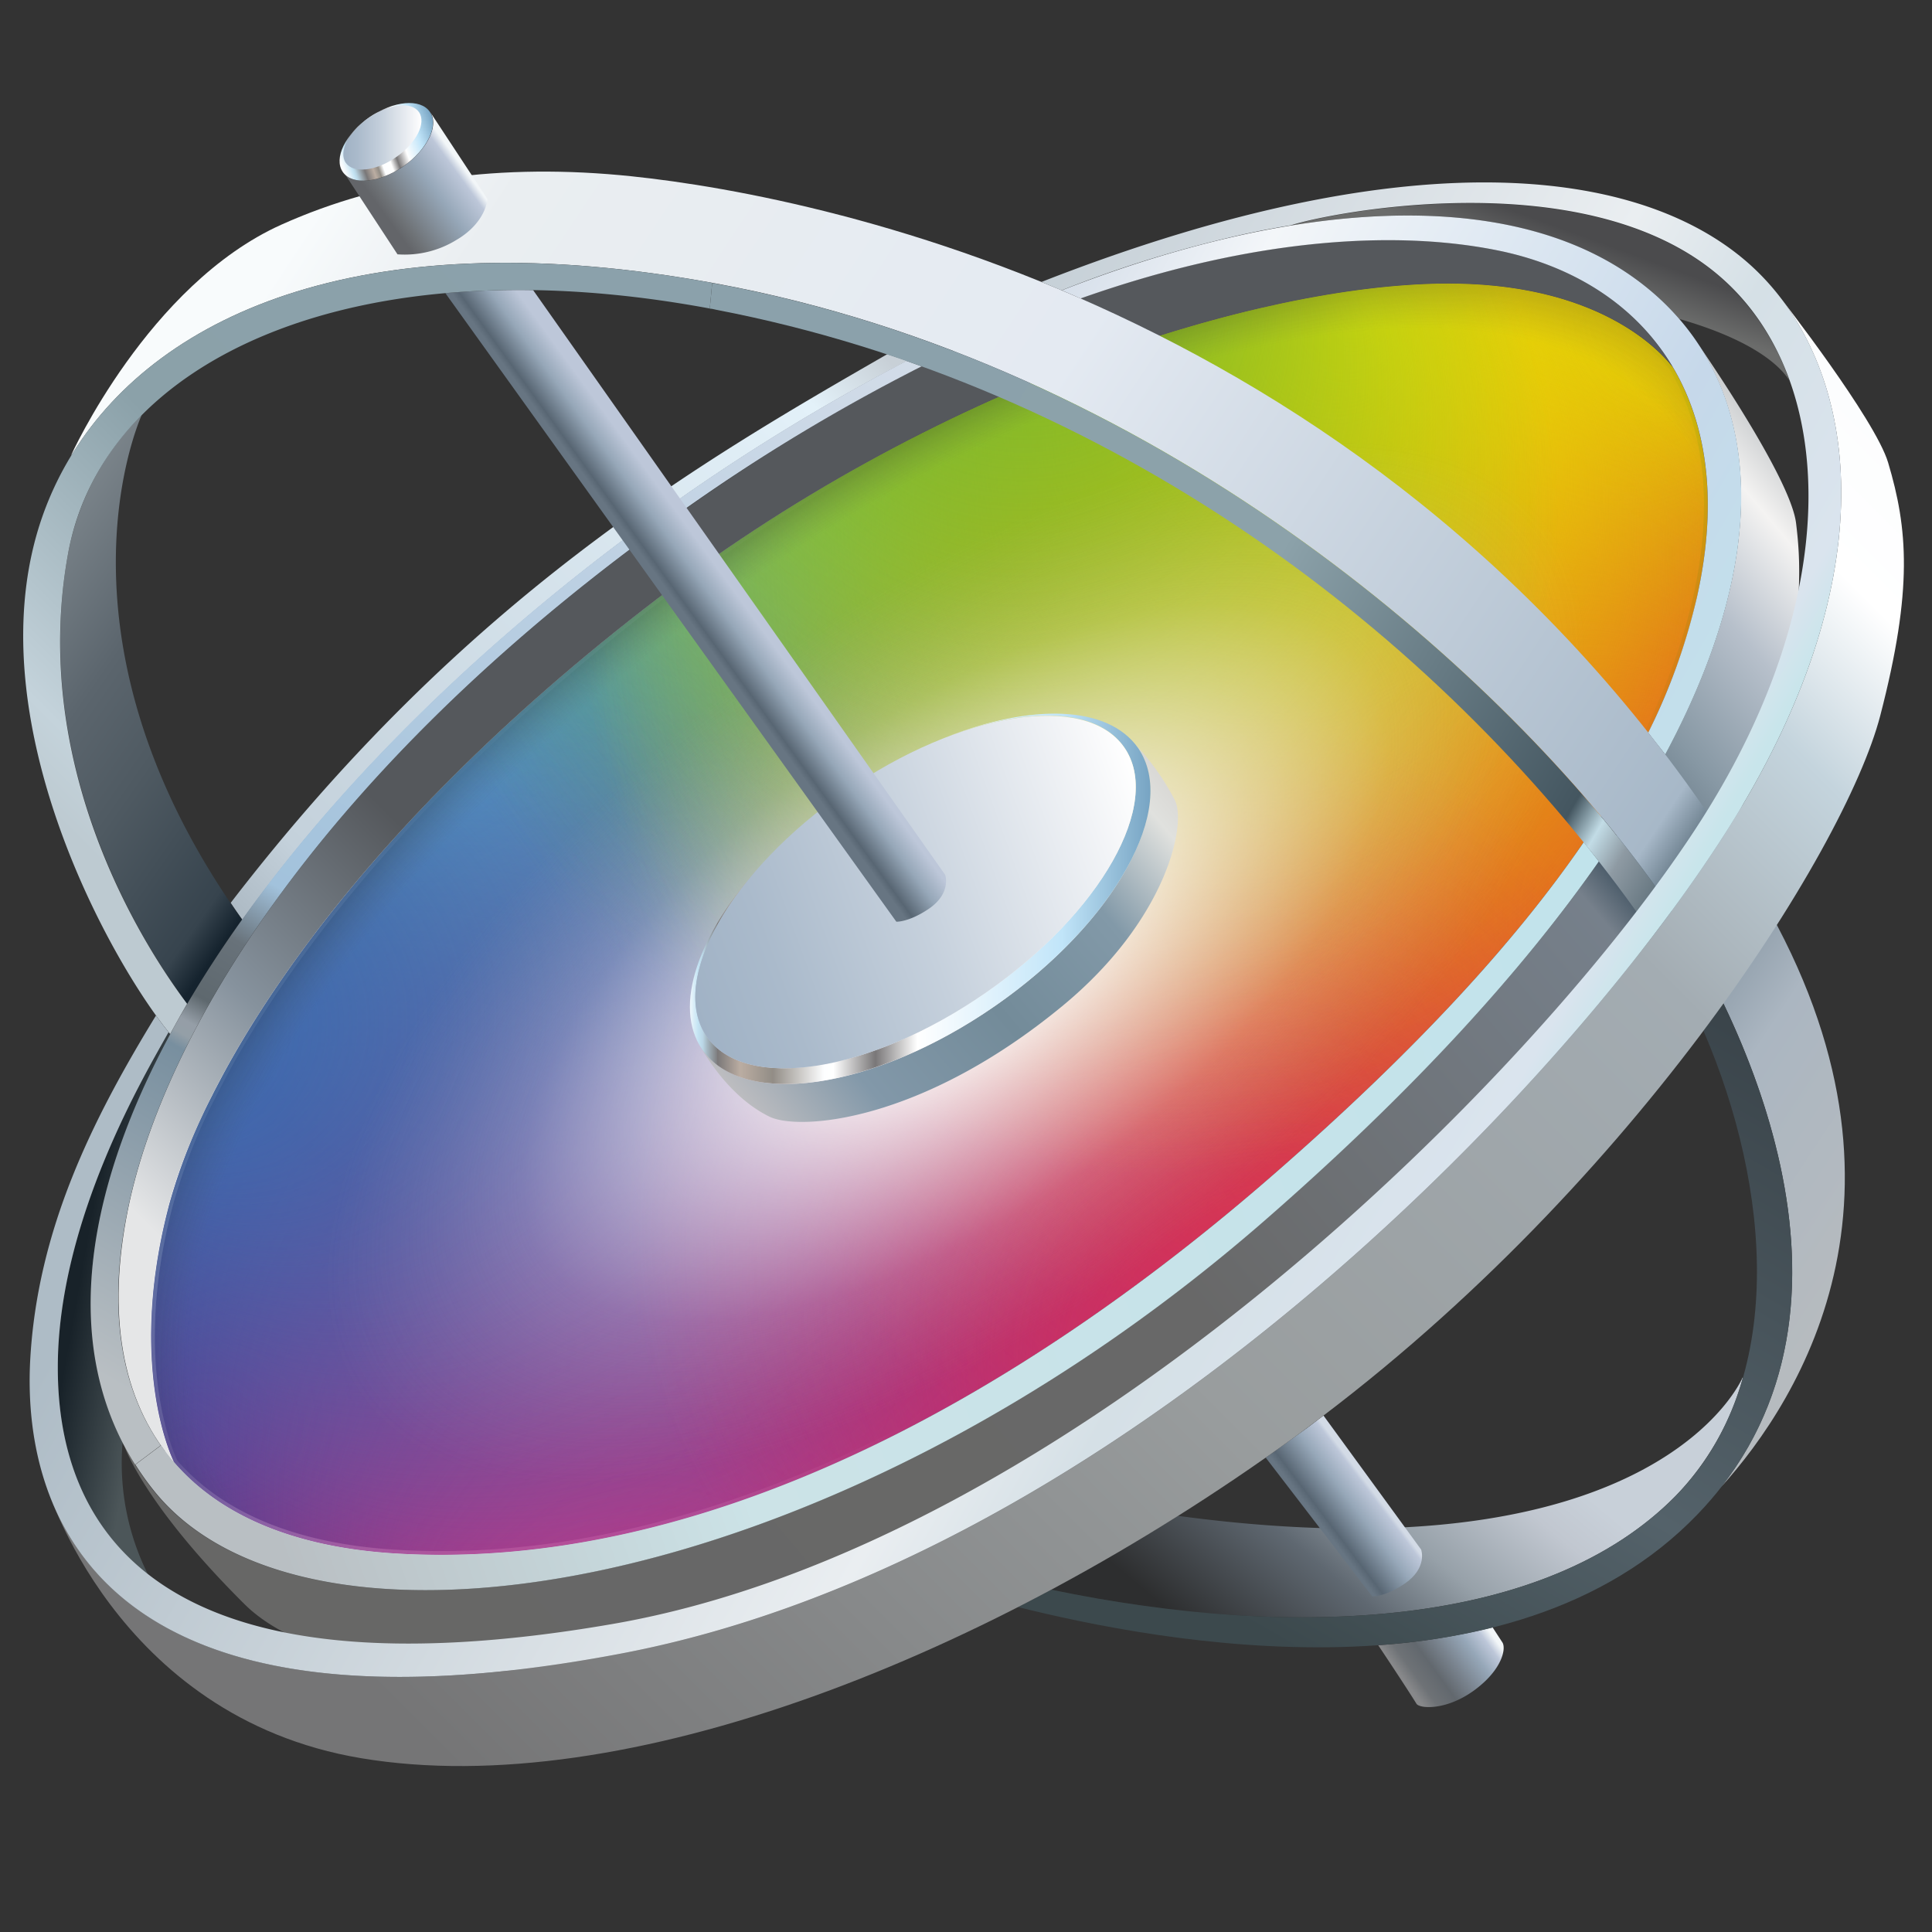 <svg xmlns="http://www.w3.org/2000/svg" xmlns:xlink="http://www.w3.org/1999/xlink" viewBox="0 0 256 256"><rect x="0" y="0" width="256" height="256" fill="#333333" stroke="none"/><defs><style>.a{fill:url(#a);}.b{fill:url(#b);}.c{fill:url(#c);}.d{fill:url(#d);}.e{fill:url(#e);}.f,.g,.h{stroke-miterlimit:10;stroke:url(#g);}.f{fill:url(#f);}.g{fill:url(#h);}.h{fill:url(#j);}.i{fill:url(#l);}.j{fill:url(#m);}.k{fill:url(#n);}.l{fill:url(#o);}.m{fill:url(#p);}.n{fill:url(#q);}.o{fill:url(#r);}.p{fill:url(#s);}.q{fill:url(#t);}.r{fill:url(#u);}.s{fill:url(#v);}.t{fill:url(#w);}.u{fill:url(#x);}.v{fill:url(#y);}.w{fill:url(#z);}.x{fill:url(#aa);}.y{fill:url(#ab);}.z{fill:url(#ac);}.aa{fill:url(#ad);}.ab{fill:url(#ae);}.ac{fill:url(#af);}.ad{fill:url(#ag);}.ae{fill:url(#ah);}.af{fill:url(#ai);}.ag{fill:url(#aj);}.ah{fill:url(#ak);}.ai{fill:url(#al);}.aj{fill:url(#am);}.ak{fill:url(#an);}.al{fill:url(#ao);}.am{fill:url(#ap);}</style><linearGradient id="a" x1="10.35" y1="170.8" x2="20.63" y2="172.62" gradientUnits="userSpaceOnUse"><stop offset="0" stop-color="#182229"/><stop offset="1" stop-color="#4c5659"/></linearGradient><linearGradient id="b" x1="205.55" y1="36.06" x2="207.59" y2="30.47" gradientUnits="userSpaceOnUse"><stop offset="0" stop-color="#6b6c6b"/><stop offset="1" stop-color="#4b4b4d"/></linearGradient><linearGradient id="c" x1="34.22" y1="123.25" x2="113.72" y2="43.75" gradientUnits="userSpaceOnUse"><stop offset="0" stop-color="#aebbc5"/><stop offset="0.1" stop-color="#c4d1db"/><stop offset="0.9" stop-color="#e3f1f9"/><stop offset="1" stop-color="#c8d0d7"/></linearGradient><linearGradient id="d" x1="186.32" y1="222.91" x2="196.75" y2="215.33" gradientUnits="userSpaceOnUse"><stop offset="0" stop-color="#87888a"/><stop offset="0.12" stop-color="#6e7276"/><stop offset="0.31" stop-color="#62686e"/><stop offset="0.51" stop-color="#7a848f"/><stop offset="0.74" stop-color="#96a7b8"/><stop offset="0.91" stop-color="#bdc7d9"/><stop offset="1" stop-color="#f2f6f8"/></linearGradient><linearGradient id="e" x1="43.14" y1="226.16" x2="238.78" y2="62" gradientUnits="userSpaceOnUse"><stop offset="0" stop-color="#676766"/><stop offset="0.48" stop-color="#686868"/><stop offset="0.77" stop-color="#76808b"/><stop offset="0.79" stop-color="#4a5b69"/><stop offset="0.86" stop-color="#8798a4"/><stop offset="0.92" stop-color="#b7c0cb"/><stop offset="0.97" stop-color="#f4f3f2"/><stop offset="1" stop-color="#c9ccce"/></linearGradient><linearGradient id="f" x1="82.05" y1="80.88" x2="163.38" y2="162.2" gradientUnits="userSpaceOnUse"><stop offset="0" stop-color="#66b32e" stop-opacity="0.9"/><stop offset="1" stop-color="#66b32e" stop-opacity="0"/></linearGradient><linearGradient id="g" x1="19.52" y1="121.8" x2="226.78" y2="121.8" gradientUnits="userSpaceOnUse"><stop offset="0" stop-color="#fff" stop-opacity="0.9"/><stop offset="0.49" stop-color="#fff" stop-opacity="0"/><stop offset="0.91" stop-color="#1d1e1b" stop-opacity="0"/><stop offset="1" stop-color="#1d1e1b" stop-opacity="0.3"/></linearGradient><linearGradient id="h" x1="163.38" y1="162.2" x2="82.05" y2="80.88" gradientUnits="userSpaceOnUse"><stop offset="0" stop-color="#e52421" stop-opacity="0.9"/><stop offset="1" stop-color="#e52421" stop-opacity="0"/></linearGradient><linearGradient id="j" x1="28.72" y1="200.55" x2="216.74" y2="42.78" gradientUnits="userSpaceOnUse"><stop offset="0" stop-color="#38338b" stop-opacity="0.9"/><stop offset="1" stop-color="#3664ad" stop-opacity="0"/></linearGradient><radialGradient id="l" cx="123.15" cy="121.8" fx="84.805" fy="54.312" r="154.65" gradientUnits="userSpaceOnUse"><stop offset="0" stop-color="#6dba74" stop-opacity="0.9"/><stop offset="0.42" stop-color="#6dba74" stop-opacity="0"/></radialGradient><radialGradient id="m" cx="123.15" cy="121.8" fx="60.271" fy="103.408" r="154.65" gradientUnits="userSpaceOnUse"><stop offset="0" stop-color="#6ec6d9" stop-opacity="0.9"/><stop offset="0.39" stop-color="#6ec6d9" stop-opacity="0"/></radialGradient><radialGradient id="n" cx="123.15" cy="121.8" fx="22.858" fy="192.709" r="154.65" gradientUnits="userSpaceOnUse"><stop offset="0" stop-color="#474797" stop-opacity="0.9"/><stop offset="0.56" stop-color="#474797" stop-opacity="0"/></radialGradient><radialGradient id="o" cx="123.15" cy="121.8" fx="78.371" fy="247.228" r="154.65" gradientUnits="userSpaceOnUse"><stop offset="0" stop-color="#df3a8d" stop-opacity="0.9"/><stop offset="0.56" stop-color="#df3a8d" stop-opacity="0"/></radialGradient><radialGradient id="p" cx="123.15" cy="121.8" fx="14.606" fy="137.454" r="154.65" gradientUnits="userSpaceOnUse"><stop offset="0" stop-color="#3b72b8" stop-opacity="0.9"/><stop offset="0.51" stop-color="#3b72b8" stop-opacity="0"/></radialGradient><radialGradient id="q" cx="123.15" cy="121.8" fx="228.844" fy="35.277" r="154.65" gradientUnits="userSpaceOnUse"><stop offset="0" stop-color="#f3e600" stop-opacity="0.9"/><stop offset="0.58" stop-color="#f3e600" stop-opacity="0"/></radialGradient><radialGradient id="r" cx="123.15" cy="121.8" fx="236.09" r="154.65" gradientUnits="userSpaceOnUse"><stop offset="0" stop-color="#eb5f1d" stop-opacity="0.9"/><stop offset="0.53" stop-color="#eb5f1d" stop-opacity="0"/></radialGradient><radialGradient id="s" cx="123.15" cy="121.8" fx="180.819" fy="197.003" r="154.65" gradientUnits="userSpaceOnUse"><stop offset="0" stop-color="#e72361" stop-opacity="0.9"/><stop offset="0.46" stop-color="#e72361" stop-opacity="0"/></radialGradient><radialGradient id="t" cx="123.15" cy="121.8" fx="180.915" fy="39.505" r="154.65" gradientUnits="userSpaceOnUse"><stop offset="0" stop-color="#f3e600" stop-opacity="0.9"/><stop offset="0.49" stop-color="#f3e600" stop-opacity="0"/></radialGradient><radialGradient id="u" cx="123.15" cy="121.8" fx="138.085" fy="17.395" r="154.65" gradientUnits="userSpaceOnUse"><stop offset="0" stop-color="#66b32e" stop-opacity="0.9"/><stop offset="0.49" stop-color="#66b32e" stop-opacity="0"/></radialGradient><radialGradient id="v" cx="126.27" cy="127.06" r="131.98" gradientTransform="translate(-11.23 153.19) rotate(-36.32) scale(1 0.48)" gradientUnits="userSpaceOnUse"><stop offset="0.17" stop-color="#fff" stop-opacity="0.9"/><stop offset="0.51" stop-color="#fff" stop-opacity="0.2"/><stop offset="0.74" stop-color="#bebdbd" stop-opacity="0"/><stop offset="0.9" stop-color="#505050" stop-opacity="0"/><stop offset="1" stop-color="#1d1e1b" stop-opacity="0.3"/></radialGradient><linearGradient id="w" x1="34.35" y1="177.11" x2="178.57" y2="32.89" gradientUnits="userSpaceOnUse"><stop offset="0" stop-color="#e5e6e7"/><stop offset="0.15" stop-color="#86929d"/><stop offset="0.3" stop-color="#55585c"/></linearGradient><linearGradient id="x" x1="196.08" y1="186.13" x2="165.59" y2="222.46" gradientUnits="userSpaceOnUse"><stop offset="0" stop-color="#c8d0d9"/><stop offset="0.14" stop-color="#c1c7d0"/><stop offset="0.41" stop-color="#97a1a9"/><stop offset="0.63" stop-color="#5f6871"/><stop offset="1" stop-color="#2d2e2f"/></linearGradient><linearGradient id="y" x1="41.51" y1="107.85" x2="-1.85" y2="77.49" gradientUnits="userSpaceOnUse"><stop offset="0" stop-color="#15232e"/><stop offset="0.08" stop-color="#37444e"/><stop offset="0.41" stop-color="#4f5a62"/><stop offset="0.63" stop-color="#5b656d"/><stop offset="1" stop-color="#80898f"/></linearGradient><linearGradient id="z" x1="147.05" y1="27" x2="242.1" y2="81.87" gradientUnits="userSpaceOnUse"><stop offset="0" stop-color="#d6dfea"/><stop offset="0.19" stop-color="#f3f6f9"/><stop offset="0.72" stop-color="#c6d8ea"/><stop offset="1" stop-color="#c1e3ec"/></linearGradient><linearGradient id="aa" x1="35.29" y1="200.44" x2="232.25" y2="128.75" gradientUnits="userSpaceOnUse"><stop offset="0" stop-color="#b9bfc3"/><stop offset="0.29" stop-color="#cce3e7"/><stop offset="1" stop-color="#c0e3ec"/></linearGradient><linearGradient id="ab" x1="18.87" y1="185.36" x2="107.94" y2="31.08" gradientUnits="userSpaceOnUse"><stop offset="0" stop-color="#b9bfc3"/><stop offset="0.24" stop-color="#788f9f"/><stop offset="0.25" stop-color="#949fa7"/><stop offset="0.26" stop-color="#959ea7"/><stop offset="0.28" stop-color="#5e686e"/><stop offset="0.33" stop-color="#68727a"/><stop offset="0.38" stop-color="#a2c2dc"/><stop offset="1" stop-color="#d6dee9"/></linearGradient><linearGradient id="ac" x1="100.91" y1="149.07" x2="154.85" y2="103.81" gradientUnits="userSpaceOnUse"><stop offset="0" stop-color="#bdbdc0"/><stop offset="0.2" stop-color="#8298a9"/><stop offset="0.48" stop-color="#738b99"/><stop offset="0.75" stop-color="#8299a8"/><stop offset="0.94" stop-color="#e0e1de"/><stop offset="1" stop-color="#d9d8d5"/></linearGradient><linearGradient id="ad" x1="90.67" y1="119.1" x2="152.43" y2="119.1" gradientUnits="userSpaceOnUse"><stop offset="0" stop-color="#fff"/><stop offset="0.01" stop-color="#f5fafd"/><stop offset="0.02" stop-color="#daeef8"/><stop offset="0.03" stop-color="#c3e3f3"/><stop offset="0.04" stop-color="#bad6e5"/><stop offset="0.05" stop-color="#a4b5bf"/><stop offset="0.07" stop-color="#7f8082"/><stop offset="0.07" stop-color="#797778"/><stop offset="0.09" stop-color="#938c88"/><stop offset="0.12" stop-color="#bbada2"/><stop offset="0.19" stop-color="#928d86"/><stop offset="0.3" stop-color="#fdfeff"/><stop offset="0.32" stop-color="#fff"/><stop offset="0.41" stop-color="#797778"/><stop offset="0.5" stop-color="#fff"/><stop offset="0.81" stop-color="#c1e5f9"/><stop offset="1" stop-color="#77a4c3"/></linearGradient><linearGradient id="ae" x1="90.48" y1="129.42" x2="152.15" y2="106.97" gradientTransform="translate(88.84 -48.04) rotate(34.69)" gradientUnits="userSpaceOnUse"><stop offset="0" stop-color="#a0b2c5"/><stop offset="0.18" stop-color="#aabacb"/><stop offset="0.49" stop-color="#c5d0dc"/><stop offset="0.88" stop-color="#f1f3f6"/><stop offset="1" stop-color="#fff"/></linearGradient><linearGradient id="af" x1="89.99" y1="80.39" x2="95.75" y2="76.21" gradientUnits="userSpaceOnUse"><stop offset="0" stop-color="#677582"/><stop offset="0.12" stop-color="#586673"/><stop offset="0.6" stop-color="#96a7b8"/><stop offset="1" stop-color="#bdc7d9"/></linearGradient><linearGradient id="ag" x1="175.49" y1="202.57" x2="181.99" y2="197.67" gradientUnits="userSpaceOnUse"><stop offset="0" stop-color="#677582"/><stop offset="0.12" stop-color="#586673"/><stop offset="0.6" stop-color="#96a7b8"/><stop offset="0.94" stop-color="#bdc7d9"/><stop offset="1" stop-color="#d3dbe6"/></linearGradient><linearGradient id="ah" x1="43.22" y1="26.14" x2="249.47" y2="163.09" gradientUnits="userSpaceOnUse"><stop offset="0" stop-color="#f8fbfc"/><stop offset="0.08" stop-color="#eaeef1"/><stop offset="0.38" stop-color="#e4eaf2"/><stop offset="0.78" stop-color="#a7b8c8"/><stop offset="0.8" stop-color="#6e818f"/><stop offset="0.89" stop-color="#abb6c1"/><stop offset="1" stop-color="#b6bbbf"/></linearGradient><linearGradient id="ai" x1="173.21" y1="219.75" x2="224.49" y2="130.92" gradientUnits="userSpaceOnUse"><stop offset="0" stop-color="#3c494d"/><stop offset="0.38" stop-color="#54626a"/><stop offset="1" stop-color="#3a444a"/></linearGradient><linearGradient id="aj" x1="96.89" y1="39.15" x2="225.26" y2="113.27" gradientUnits="userSpaceOnUse"><stop offset="0" stop-color="#8ba1ab"/><stop offset="0.54" stop-color="#8ca2aa"/><stop offset="0.88" stop-color="#445660"/><stop offset="0.91" stop-color="#c2dce6"/><stop offset="0.94" stop-color="#8e9aa3"/><stop offset="1" stop-color="#566872"/></linearGradient><linearGradient id="ak" x1="6.41" y1="107.42" x2="77.86" y2="35.96" gradientUnits="userSpaceOnUse"><stop offset="0" stop-color="#bdcad1"/><stop offset="0.09" stop-color="#c4d3db"/><stop offset="0.46" stop-color="#8ba1a9"/><stop offset="1" stop-color="#8ba1ab"/></linearGradient><linearGradient id="al" x1="51.08" y1="28.59" x2="60.84" y2="21.49" gradientUnits="userSpaceOnUse"><stop offset="0" stop-color="#636569"/><stop offset="0.12" stop-color="#6e7276"/><stop offset="0.6" stop-color="#96a7b8"/><stop offset="0.91" stop-color="#bdc7d9"/><stop offset="1" stop-color="#f2f6f8"/></linearGradient><linearGradient id="am" x1="44.75" y1="21.14" x2="57.64" y2="16.45" gradientTransform="translate(19.8 -25.8) rotate(34.69)" gradientUnits="userSpaceOnUse"><stop offset="0" stop-color="#fff"/><stop offset="0.03" stop-color="#f5fafd"/><stop offset="0.07" stop-color="#daeef8"/><stop offset="0.1" stop-color="#c3e3f3"/><stop offset="0.12" stop-color="#bad6e5"/><stop offset="0.15" stop-color="#a4b5bf"/><stop offset="0.2" stop-color="#7f8082"/><stop offset="0.21" stop-color="#797778"/><stop offset="0.24" stop-color="#938c88"/><stop offset="0.29" stop-color="#bbada2"/><stop offset="0.34" stop-color="#928d86"/><stop offset="0.39" stop-color="#fdfeff"/><stop offset="0.47" stop-color="#fff"/><stop offset="0.54" stop-color="#797778"/><stop offset="0.65" stop-color="#fff"/><stop offset="0.81" stop-color="#c1e5f9"/><stop offset="1" stop-color="#77a4c3"/></linearGradient><linearGradient id="an" x1="45.49" y1="18.21" x2="55.85" y2="18.21" gradientTransform="translate(19.37 -25.6) rotate(34.69)" xlink:href="#ae"/><linearGradient id="ao" x1="54.88" y1="229.4" x2="239.04" y2="45.23" gradientUnits="userSpaceOnUse"><stop offset="0" stop-color="#757576"/><stop offset="0.41" stop-color="#999d9e"/><stop offset="0.72" stop-color="#a3acb2"/><stop offset="0.85" stop-color="#c4d4dd"/><stop offset="0.93" stop-color="#fff"/><stop offset="1" stop-color="#fcfdfe"/></linearGradient><linearGradient id="ap" x1="60.29" y1="86.45" x2="196.04" y2="164.83" gradientUnits="userSpaceOnUse"><stop offset="0" stop-color="#aebcc6"/><stop offset="0.68" stop-color="#eaeef1"/><stop offset="0.8" stop-color="#d5e0e6"/><stop offset="0.96" stop-color="#dae4ee"/><stop offset="1" stop-color="#c8e5eb"/></linearGradient></defs><path class="a" d="M16.24,191.15C8.54,176.09,11.78,157,22.55,137l-.21-.26C19.43,142,7.69,161.52,7.66,181.17c0,10,2.85,20,11.39,27,.18.15.36.3.55.44l0,0A33,33,0,0,1,16.24,191.15Z"/><path class="b" d="M237.08,50.38A32.4,32.4,0,0,0,228,36.77c-17.79-15.52-52.34-8.42-56.95-6.88,18.2-3,33.89-1,44.86,6.5a34.7,34.7,0,0,1,6.6,5.87C232.67,45.18,236,48.7,237.08,50.38Z"/><path class="c" d="M117.57,46.93c-25.18,14.48-56,32.37-87,72.7q.75,1.13,1.56,2.25c12.86-18,31.07-36,52.19-51.62a269,269,0,0,1,35.88-22.45C119.29,47.51,118.44,47.21,117.57,46.93Z"/><path class="d" d="M197.78,215.64A88.21,88.21,0,0,1,182.62,218c1.75,2.62,4.07,6.14,5.07,7.76.4.65,4,.95,7.78-1.88,3.61-2.7,4.12-5.48,3.6-6.26Z"/><path class="e" d="M238,69.41c-.58-5.31-9.83-19.2-12.9-23.69,14.38,22,3.11,63.24-57.76,116.16-58.07,50.5-127.13,60.93-147.17,35.43a36.85,36.85,0,0,1-3.66-5.63h0s2.56,7.64,15.92,20.91S99,231.38,170.09,176.13C244.67,118.19,238.73,75.79,238,69.41Z"/><path class="f" d="M22.75,193.43c6,7.17,15.86,11.57,29.56,12.41,40.69,2.51,82.32-20.41,116.76-50.52,34.08-29.78,50.8-54,55.79-76.24,2.83-12.67,1.28-22.83-3.2-30.41-1.6-2.09-9.89-11.38-30.66-11.1-23.92.32-66.72,12.83-105.79,43.22-29.44,22.9-46.62,44.86-55.64,61.57l-.34.64-.64,1.22c-.16.31-.32.62-.47.93a75.88,75.88,0,0,0-5.7,14.43c-5.75,21.71.62,34.14.62,34.14Z"/><path class="g" d="M22.75,193.43c6,7.17,15.86,11.57,29.56,12.41,40.69,2.51,82.32-20.41,116.76-50.52,34.08-29.78,50.8-54,55.79-76.24,2.83-12.67,1.28-22.83-3.2-30.41-1.6-2.09-9.89-11.38-30.66-11.1-23.92.32-66.72,12.83-105.79,43.22-29.44,22.9-46.62,44.86-55.64,61.57l-.34.64-.64,1.22c-.16.31-.32.62-.47.93a75.88,75.88,0,0,0-5.7,14.43c-5.75,21.71.62,34.14.62,34.14Z"/><path class="h" d="M22.75,193.43c6,7.17,15.86,11.57,29.56,12.41,40.69,2.51,82.32-20.41,116.76-50.52,34.08-29.78,50.8-54,55.79-76.24,2.83-12.67,1.28-22.83-3.2-30.41-1.6-2.09-9.89-11.38-30.66-11.1-23.92.32-66.72,12.83-105.79,43.22-29.44,22.9-46.62,44.86-55.64,61.57l-.34.64-.64,1.22c-.16.31-.32.62-.47.93a75.88,75.88,0,0,0-5.7,14.43c-5.75,21.71.62,34.14.62,34.14Z"/><path class="i" d="M22.75,193.43c6,7.17,15.86,11.57,29.56,12.41,40.69,2.51,82.32-20.41,116.76-50.52,34.08-29.78,50.8-54,55.79-76.24,2.83-12.67,1.28-22.83-3.2-30.41-1.6-2.09-9.89-11.38-30.66-11.1-23.92.32-66.72,12.83-105.79,43.22-29.44,22.9-46.62,44.86-55.64,61.57l-.34.64-.64,1.22c-.16.31-.32.62-.47.93a75.88,75.88,0,0,0-5.7,14.43c-5.75,21.71.62,34.14.62,34.14Z"/><path class="j" d="M22.75,193.43c6,7.17,15.86,11.57,29.56,12.41,40.69,2.51,82.32-20.41,116.76-50.52,34.08-29.78,50.8-54,55.79-76.24,2.83-12.67,1.28-22.83-3.2-30.41-1.6-2.09-9.89-11.38-30.66-11.1-23.92.32-66.72,12.83-105.79,43.22-29.44,22.9-46.62,44.86-55.64,61.57l-.34.64-.64,1.22c-.16.31-.32.62-.47.93a75.88,75.88,0,0,0-5.7,14.43c-5.75,21.71.62,34.14.62,34.14Z"/><path class="k" d="M22.75,193.43c6,7.17,15.86,11.57,29.56,12.41,40.69,2.51,82.32-20.41,116.76-50.52,34.08-29.78,50.8-54,55.79-76.24,2.83-12.67,1.28-22.83-3.2-30.41-1.6-2.09-9.89-11.38-30.66-11.1-23.92.32-66.72,12.83-105.79,43.22-29.44,22.9-46.62,44.86-55.64,61.57l-.34.64-.64,1.22c-.16.31-.32.62-.47.93a75.88,75.88,0,0,0-5.7,14.43c-5.75,21.71.62,34.14.62,34.14Z"/><path class="l" d="M22.75,193.43c6,7.17,15.86,11.57,29.56,12.41,40.69,2.51,82.32-20.41,116.76-50.52,34.08-29.78,50.8-54,55.79-76.24,2.83-12.67,1.28-22.83-3.2-30.41-1.6-2.09-9.89-11.38-30.66-11.1-23.92.32-66.72,12.83-105.79,43.22-29.44,22.9-46.62,44.86-55.64,61.57l-.34.64-.64,1.22c-.16.31-.32.62-.47.93a75.88,75.88,0,0,0-5.7,14.43c-5.75,21.71.62,34.14.62,34.14Z"/><path class="m" d="M22.75,193.43c6,7.17,15.86,11.57,29.56,12.41,40.69,2.51,82.32-20.41,116.76-50.52,34.08-29.78,50.8-54,55.79-76.24,2.83-12.67,1.28-22.83-3.2-30.41-1.6-2.09-9.89-11.38-30.66-11.1-23.92.32-66.72,12.83-105.79,43.22-29.44,22.9-46.62,44.86-55.64,61.57l-.34.64-.64,1.22c-.16.31-.32.62-.47.93a75.88,75.88,0,0,0-5.7,14.43c-5.75,21.71.62,34.14.62,34.14Z"/><path class="n" d="M22.75,193.43c6,7.17,15.86,11.57,29.56,12.41,40.69,2.51,82.32-20.41,116.76-50.52,34.08-29.78,50.8-54,55.79-76.24,2.83-12.67,1.28-22.83-3.2-30.41-1.6-2.09-9.89-11.38-30.66-11.1-23.92.32-66.72,12.83-105.79,43.22-29.44,22.9-46.62,44.86-55.64,61.57l-.34.64-.64,1.22c-.16.31-.32.62-.47.93a75.88,75.88,0,0,0-5.7,14.43c-5.75,21.71.62,34.14.62,34.14Z"/><path class="o" d="M22.75,193.43c6,7.17,15.86,11.57,29.56,12.41,40.69,2.51,82.32-20.41,116.76-50.52,34.08-29.78,50.8-54,55.79-76.24,2.83-12.67,1.28-22.83-3.2-30.41-1.6-2.09-9.89-11.38-30.66-11.1-23.92.32-66.72,12.83-105.79,43.22-29.44,22.9-46.62,44.86-55.64,61.57l-.34.64-.64,1.22c-.16.31-.32.62-.47.93a75.88,75.88,0,0,0-5.7,14.43c-5.75,21.71.62,34.14.62,34.14Z"/><path class="p" d="M22.75,193.43c6,7.17,15.86,11.57,29.56,12.41,40.69,2.51,82.32-20.41,116.76-50.52,34.08-29.78,50.8-54,55.79-76.24,2.83-12.67,1.28-22.83-3.2-30.41-1.6-2.09-9.89-11.38-30.66-11.1-23.92.32-66.72,12.83-105.79,43.22-29.44,22.9-46.62,44.86-55.64,61.57l-.34.64-.64,1.22c-.16.31-.32.62-.47.93a75.88,75.88,0,0,0-5.7,14.43c-5.75,21.71.62,34.14.62,34.14Z"/><path class="q" d="M22.75,193.43c6,7.17,15.86,11.57,29.56,12.41,40.69,2.51,82.32-20.41,116.76-50.52,34.08-29.78,50.8-54,55.79-76.24,2.83-12.67,1.28-22.83-3.2-30.41-1.6-2.09-9.89-11.38-30.66-11.1-23.92.32-66.72,12.83-105.79,43.22-29.44,22.9-46.62,44.86-55.64,61.57l-.34.64-.64,1.22c-.16.31-.32.62-.47.93a75.88,75.88,0,0,0-5.7,14.43c-5.75,21.71.62,34.14.62,34.14Z"/><path class="r" d="M22.75,193.43c6,7.17,15.86,11.57,29.56,12.41,40.69,2.51,82.32-20.41,116.76-50.52,34.08-29.78,50.8-54,55.79-76.24,2.83-12.67,1.28-22.83-3.2-30.41-1.6-2.09-9.89-11.38-30.66-11.1-23.92.32-66.72,12.83-105.79,43.22-29.44,22.9-46.62,44.86-55.64,61.57l-.34.64-.64,1.22c-.16.31-.32.62-.47.93a75.88,75.88,0,0,0-5.7,14.43c-5.75,21.71.62,34.14.62,34.14Z"/><path class="s" d="M22.75,193.43c6,7.17,15.86,11.57,29.56,12.41,40.69,2.51,82.32-20.41,116.76-50.52,34.08-29.78,50.8-54,55.79-76.24,2.83-12.67,1.28-22.83-3.2-30.41-1.6-2.09-9.89-11.38-30.66-11.1-23.92.32-66.72,12.83-105.79,43.22-29.44,22.9-46.62,44.86-55.64,61.57l-.34.64-.64,1.22c-.16.31-.32.62-.47.93a75.88,75.88,0,0,0-5.7,14.43c-5.75,21.71.62,34.14.62,34.14Z"/><path class="t" d="M23,193.72s-6.37-12.43-.62-34.14C26.8,143.06,44,112.84,85.21,80.79,124.28,50.4,167.08,37.89,191,37.57c20.77-.28,29.06,9,30.66,11.1-4.78-8.1-12.89-13.26-22.6-15.36-22-4.77-62.39.28-113.13,37.66-44.88,33.06-64.52,67.08-69,89.41-2.77,13.77-.81,25.12,5.85,33.06Z"/><path class="u" d="M156.09,200.86q-8.26,5.2-16.8,9.78c32.82,6.83,65.72,4.86,82.71-12.39a36.31,36.31,0,0,0,8.91-15.59c0-.09,0-.15,0-.15S219.8,209.43,156.09,200.86Z"/><path class="v" d="M32.07,121.85C6.3,85.72,17.72,57.43,18.77,55A34.59,34.59,0,0,0,9,73.47c-4.71,26.28,8,49,15.82,59.58C27,129.33,29.41,125.59,32.07,121.85Z"/><path class="w" d="M143.18,39.55c23.85-8.44,43-9,55.88-6.24,18.79,4.08,31.66,19.56,25.8,45.77a80.93,80.93,0,0,1-6.47,18c.76,1,1.51,1.92,2.26,2.9,16.23-30.21,11.53-52.41-4.74-63.59-16.72-11.49-44.37-9.95-75.22,2.08Q141.94,39,143.18,39.55Z"/><path class="x" d="M211.86,114.14c-.66-.86-1.35-1.71-2-2.56-9.16,13.35-22.44,27.73-40.76,43.74-34.44,30.11-76.07,53-116.76,50.52-14.87-.92-25.2-6-31-14.32l-3.4,2.55a37.3,37.3,0,0,0,2.29,3.24c20,25.5,89.1,15.07,147.17-35.43C187.2,144.64,201.74,128.64,211.86,114.14Z"/><path class="y" d="M120.11,47.82A269.07,269.07,0,0,0,84.23,70.28C32.07,108.78-2.36,162,17.9,194.07l3.4-2.55c-5.47-7.8-7-18.44-4.39-31.14,4.5-22.33,24.14-56.35,69-89.41a249,249,0,0,1,36.22-22.43Z"/><path class="z" d="M155.66,106a32.36,32.36,0,0,0-5.25-7.39c.13.16.27.33.39.5,5.44,7.86-3.08,23.18-19,34.22s-33.28,13.61-38.72,5.75a6.59,6.59,0,0,1-.44-.72c.86,1.59,4.12,7.07,9.33,9.61,3.88,1.89,20.11.78,38.9-14.75C154.61,121.85,157.29,109.13,155.66,106Z"/><path class="aa" d="M150.8,99.11c-4-5.7-14.15-5.91-25.54-1.38,10.65-4.15,20.08-4,23.72,1.31,5.12,7.38-3.13,21.95-18.41,32.52s-31.81,13.17-36.92,5.79c-3.66-5.29-.48-14.25,7.24-22.8-8.34,9.11-11.8,18.8-7.83,24.53,5.44,7.86,22.78,5.28,38.72-5.75S156.24,107,150.8,99.11Z"/><ellipse class="ab" cx="121.32" cy="118.19" rx="33.65" ry="16.26" transform="translate(-45.71 90.07) rotate(-34.69)"/><path class="ac" d="M70.64,38.44a110,110,0,0,0-11.63.4l59.76,83.29s1.6.09,4.23-1.66c3.13-2.1,2.24-4.55,2.24-4.55Z"/><path class="ad" d="M175.37,187.57q-2,1.55-4.14,3.06c-1.16.85-2.34,1.68-3.52,2.51l14.13,18.4s1.6.09,4.23-1.66c3.13-2.1,2.24-4.55,2.24-4.55Z"/><path class="ae" d="M94.84,37.56c58,10.69,103.23,50.64,123.87,79,10.1,13.88,30.88,52.94,9.37,80.45,10.48-11.62,28.54-39.93,4.33-79.79C186.53,41.7,109.82,26.08,83.7,23.36c-17.2-1.8-32.82.3-46.42,6.41C19.64,37.7,9.41,60.35,9.41,60.35L9.67,60C21.29,41.39,48.81,29.07,94.84,37.56Z"/><path class="af" d="M225.71,136.57c9,20.83,11.13,46.61-3.71,61.68-17,17.25-49.89,19.22-82.71,12.39h0q-2.21,1.17-4.41,2.3h0c18.72,4.68,65.23,13.56,90.09-12.32,19.52-20.33,12.6-48.46,3.39-67.66Q227.07,134.75,225.71,136.57Z"/><path class="ag" d="M218.71,116.58c-20.64-28.38-65.89-68.33-123.87-79l-.47-.08-.32,3.4c.29,0,.58.09.87.15,52,10,95.34,42.6,121.93,79.77.87-1.13,1.7-2.23,2.5-3.33C219.14,117.17,218.92,116.86,218.71,116.58Z"/><path class="ah" d="M94.05,40.88l.32-3.4C38.53,27.33,10,47.89,4.28,73.09c-5.39,23.6,8.57,50.78,16.66,61.84l.14.19.65.87a1.56,1.56,0,0,1,.16.2c.23.29.45.57.66.82.71-1.31,1.46-2.64,2.24-4C16.93,122.5,4.26,99.75,9,73.47,13.66,47.35,47.44,32.2,94.05,40.88Z"/><path class="ai" d="M57,14.84c1.2,1.8-.38,5-3.54,7.2s-6.77,2.54-8,.74a.56.56,0,0,1,0-.08h0l7.21,11a13.06,13.06,0,0,0,7.78-1.89c4-2.34,4.14-5.44,4.14-5.44Z"/><ellipse class="aj" cx="51.19" cy="18.79" rx="7.01" ry="3.95" transform="translate(-1.6 32.48) rotate(-34.69)"/><ellipse class="ak" cx="50.67" cy="18.21" rx="5.9" ry="3.18" transform="translate(-1.36 32.08) rotate(-34.69)"/><path class="al" d="M250.19,61.31c-1.72-5.79-14.33-21.93-14.26-21.85,10.55,13.74,13.23,39-7.59,71.36-22.64,35.19-81.57,96-145.85,108.25C30.59,229,11.62,213.66,6,196.44H6s9.1,31.05,41.85,36.53c34.92,5.84,83.58-13.52,123.39-42.34,44.39-32.12,73.22-77.82,77.9-95.79C253.51,78,252.78,70,250.19,61.31Z"/><path class="am" d="M233,36.12c-13.92-13.78-44.85-18.41-95,1.24l2.67,1.11A159,159,0,0,1,165,31l1.47-.31c.88-.18,1.75-.34,2.62-.5l.67-.12,1.3-.22c4.61-1.54,39.16-8.64,56.95,6.88,15.36,13.41,16.45,42-2.49,71.78-21.22,33.35-83.72,96.24-144.43,106.69C21.86,225.43,7.62,203.45,7.66,181.17c0-19.65,11.77-39.15,14.68-44.41-.75-.93-1.19-1.54-1.67-2.2C12.26,148.3,4.94,162.92,4,180.26c-1.11,21.17,10.14,51.87,78.47,38.81C146.77,206.79,205.7,146,228.34,110.82S245.84,48.83,233,36.12Z"/></svg>
